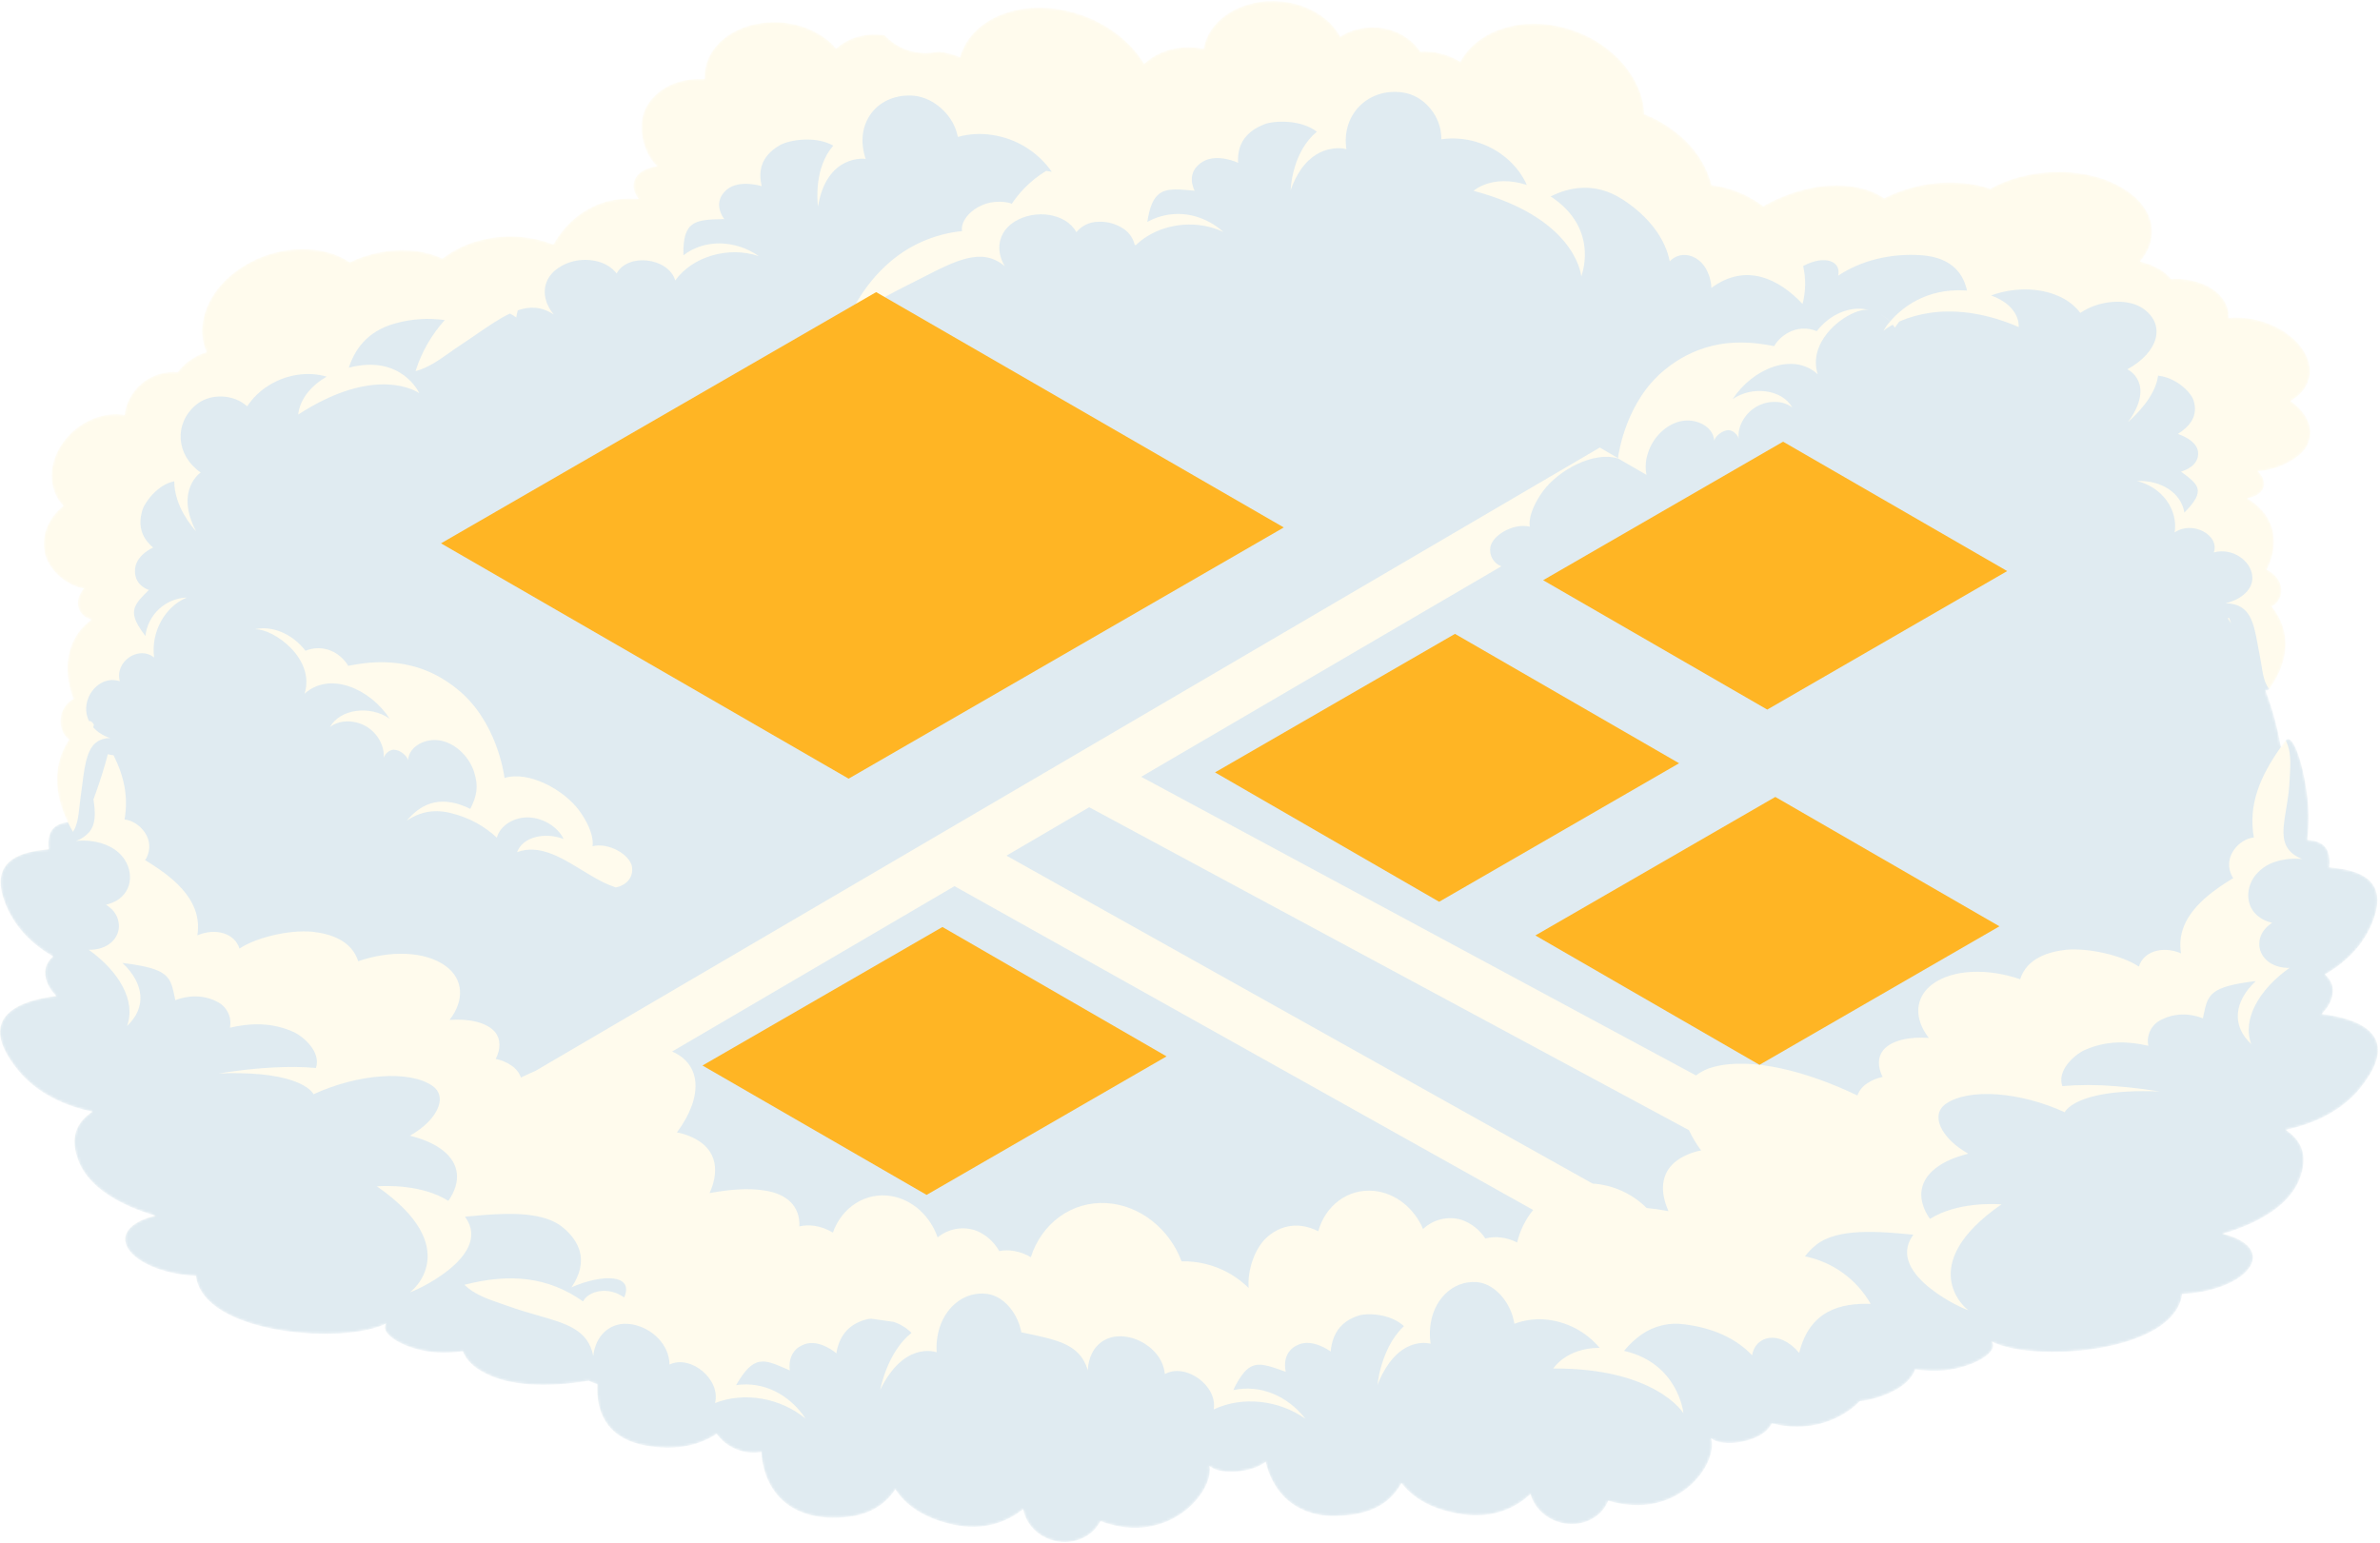<svg width="956" height="620" viewBox="0 0 956 620" fill="none" xmlns="http://www.w3.org/2000/svg">
<mask id="mask0_1_118" style="mask-type:alpha" maskUnits="userSpaceOnUse" x="0" y="0" width="956" height="620">
<path d="M946.54 438.805C938.833 447.264 927.93 451.815 918.049 453.811C924.165 457.813 927.727 464.106 923.311 474.443C919.005 484.416 906.807 491.598 892.723 495.59C903.035 498.018 907.95 503.661 902.976 509.92C898.661 515.317 887.902 519.318 876.507 519.766C873.462 543.672 816.16 547.462 800.029 538.876C803.184 543.105 792.416 549.39 780.869 550.464C777.007 550.777 773.121 550.647 769.289 550.075C768.02 553.459 765.059 556.53 760.221 558.932C756.067 560.999 751.589 562.336 746.982 562.882C746.661 563.212 746.331 563.534 745.993 563.855C745.654 564.177 745.307 564.481 744.952 564.786C744.597 565.09 744.182 565.429 743.785 565.733C743.59 565.894 743.396 566.037 743.201 566.181C742.804 566.477 742.355 566.773 741.974 567.027L741.129 567.594C740.824 567.791 740.519 567.977 740.215 568.152L739.369 568.617C738.955 568.846 738.523 569.066 738.117 569.277C737.711 569.489 737.271 569.692 736.84 569.886L736.349 570.106C735.96 570.276 735.563 570.436 735.165 570.588C735.033 570.647 734.897 570.698 734.759 570.741L734.04 571.003C733.693 571.13 733.338 571.248 732.983 571.358L732.636 571.468L731.68 571.739C731.113 571.899 730.546 572.043 729.988 572.17C729.667 572.247 729.345 572.314 729.015 572.373C728.457 572.483 727.89 572.585 727.324 572.669C726.757 572.754 726.266 572.813 725.725 572.872C721.041 573.379 716.304 573.003 711.759 571.764C710.756 573.506 709.36 574.99 707.682 576.095C702.073 579.775 691.186 581.052 687.295 577.72C690.332 587.515 674.438 611.302 645.956 602.826C643.833 608.307 638.182 612.207 631.322 612.207C623.404 612.207 616.603 607.005 614.742 600.17C608.457 606.015 599.516 610.016 587.445 608.299C574.951 606.489 567.388 601.532 562.913 595.712C560.046 601.117 554.759 606.26 545.149 608.096C542.209 608.648 539.225 608.931 536.234 608.942C535.692 608.942 535.168 608.942 534.652 608.942C534.136 608.942 533.755 608.899 533.315 608.866H533.138L532.706 608.823L531.683 608.714H531.429C531.158 608.68 530.876 608.637 530.583 608.586L529.915 608.477C529.543 608.417 529.179 608.341 528.815 608.265C528.452 608.189 528.316 608.155 528.071 608.087C527.825 608.02 527.36 607.91 527.005 607.808C526.311 607.614 525.643 607.402 525 607.157L524.45 606.945C523.807 606.7 523.181 606.421 522.581 606.099L522.124 605.871L521.583 605.584C521.27 605.414 520.956 605.237 520.652 605.051C520.578 605.015 520.507 604.972 520.44 604.924L520.009 604.653C519.849 604.56 519.696 604.45 519.536 604.34L519.053 604.01L518.58 603.663L518.191 603.367C517.988 603.215 517.785 603.054 517.59 602.885L516.845 602.242L516.769 602.174L516.363 601.802L515.974 601.422C515.704 601.151 515.441 600.869 515.187 600.576C514.934 600.297 514.688 600.018 514.443 599.73C514.198 599.442 513.944 599.138 513.716 598.833L513.157 598.08C512.937 597.767 512.718 597.454 512.515 597.141C512.509 597.125 512.509 597.107 512.515 597.091C512.303 596.778 512.1 596.456 511.914 596.135L511.406 595.238C511.297 595.061 511.203 594.875 511.11 594.688C511.017 594.502 510.949 594.375 510.873 594.215C510.797 594.054 510.73 593.935 510.67 593.8C510.611 593.665 510.535 593.53 510.476 593.386C510.419 593.288 510.371 593.186 510.332 593.081C510.197 592.785 510.078 592.489 509.951 592.193C509.892 592.057 509.841 591.922 509.791 591.787L509.638 591.389C509.486 591 509.351 590.62 509.224 590.231C509.097 589.841 509.004 589.554 508.903 589.215C508.801 588.877 508.708 588.53 508.615 588.192C508.522 587.853 508.437 587.507 508.361 587.168C507.753 587.678 507.096 588.125 506.399 588.505C500.418 591.804 489.371 592.345 485.767 588.758C487.933 598.757 469.695 621.461 441.983 611.031C439.335 616.36 433.313 619.862 426.444 619.389C418.518 618.839 412.216 613.171 410.981 606.235C404.154 611.632 394.849 615.015 382.93 612.461C370.614 609.788 363.534 604.298 359.626 598.216C356.242 603.401 350.507 608.164 340.779 609.322C316.671 612.063 307.417 598.199 305.919 585.146C305.852 584.512 305.826 583.886 305.818 583.26C302.013 583.939 298.091 583.382 294.627 581.67C291.926 580.371 289.598 578.409 287.859 575.968C281.676 580.088 272.396 583.074 259.183 580.646C242.73 577.576 239.406 565.995 239.905 555.997C238.698 555.654 237.526 555.201 236.403 554.643C219.536 557.528 204.259 556.606 194.954 551.648C190.098 549.246 187.154 546.193 185.885 542.792C182.053 543.37 178.167 543.503 174.305 543.189C162.75 542.115 151.99 535.822 155.145 531.601C139.005 540.178 81.712 536.397 78.667 512.492C67.273 512.044 56.504 508.034 52.199 502.637C47.225 496.377 52.148 490.735 62.451 488.307C48.358 484.332 36.169 477.15 31.863 467.16C27.448 456.823 31.017 450.529 37.125 446.528C27.236 444.54 16.341 439.955 8.634 431.522C-9.849 410.306 4.803 402.812 20.291 400.376C21.061 400.266 21.839 400.181 22.643 400.105C19.944 397.466 18.058 394.184 18.109 390.453C18.109 387.958 19.395 385.902 21.29 384.142C12.831 379.397 4.287 371.352 0.988 359.611C-2.878 345.036 8.905 342.101 19.555 341.137C19.191 339.077 19.354 336.959 20.029 334.979C21.095 331.857 24.022 330.639 27.202 330.225C21.484 318.441 21.281 306.759 27.778 297.057C23.734 294.705 22.144 285.392 29.072 280.985L29.512 280.841C26.365 272.906 24.326 258.103 36.736 248.908C30.958 247.343 29.495 241.295 33.707 236.371C27.38 235.627 19.919 229.477 18.185 222.888C16.831 217.812 17.339 209.844 25.451 203.195C19.166 196.783 18.887 185.431 26.432 176.329C32.658 168.758 42.31 165.231 50.118 166.72C50.464 161.501 53.831 155.816 59.101 152.483C62.773 150.19 67.086 149.14 71.401 149.489C72.733 147.678 74.353 146.098 76.197 144.811C78.26 143.333 80.544 142.191 82.964 141.427C78.142 130.625 83.218 115.872 98.064 106.787C112.19 98.075 130.081 98.159 140.503 105.4C142.161 104.56 143.877 103.839 145.637 103.243C160.661 98.168 171.962 101.196 177.731 103.886C182.253 100.384 187.461 97.871 193.016 96.51C202.711 94.019 212.941 94.61 222.285 98.202C227.318 89.26 238.221 78.306 256.569 79.93C251.79 74.068 255.503 67.74 263.962 66.818C258.041 61.21 255.706 50.087 259.581 43.04C262.55 37.567 269.799 31.122 283.13 31.756C282.285 21.267 291.496 11.251 305.97 9.255C317.965 7.563 329.706 12.088 335.89 19.558C340.297 15.277 347.876 12.951 355.303 14.144C358.005 17.034 361.42 19.163 365.205 20.316C368.989 21.47 373.01 21.608 376.865 20.717C379.879 21.008 382.83 21.764 385.612 22.958C389.326 9.627 405.355 0.576 425.268 3.739C440.401 6.108 453.183 14.982 459.603 25.648C464.264 21.275 472.292 17.477 483.525 19.617C485.107 9.018 496.662 0.347 511.39 0.424C523.596 0.466 534 6.556 538.365 14.745C543.703 11.124 551.722 9.898 558.743 12.089C563.533 13.573 567.686 16.624 570.535 20.75C573.194 20.558 575.867 20.792 578.453 21.444C581.318 22.13 584.054 23.273 586.557 24.828C593.231 12.334 611.325 5.854 630.188 11.683C648.24 17.215 660.049 31.942 660.471 45.916C662.374 46.622 664.221 47.47 665.995 48.454C680.976 56.727 685.891 67.808 687.448 74.381C693.542 75.114 699.404 77.163 704.628 80.387C705.897 81.156 707.115 81.977 708.265 82.84C718.737 76.876 731.02 73.594 741.856 74.677C748.099 75.235 753.14 77.062 756.812 79.676C768.282 73.815 781.379 71.945 794.031 74.364C795.873 74.718 797.683 75.218 799.445 75.861C813.936 67.614 835.684 66.641 850.36 74.305C865.815 82.324 867.964 95.376 859.555 105.07C862.228 105.65 864.796 106.637 867.168 107.997C869.059 109.034 870.728 110.431 872.083 112.108C877.137 111.744 882.197 112.722 886.751 114.942C892.613 118.03 895.633 123.147 895.092 127.681C905.175 126.751 916.62 130.735 923.049 137.968C930.84 146.723 928.632 156.264 920.046 161.061C929.19 167.718 928.894 174.697 926.737 178.935C923.937 184.399 914.472 188.942 906.884 189.272C911.621 193.882 909.54 199.059 902.654 200.175C916.916 208.956 914.048 222.109 910.453 228.936L910.953 229.097C918.879 233.53 916.984 241.785 912.441 243.562C920.604 253.763 919.488 265.555 911.595 276.704C911.536 276.772 911.494 276.831 911.435 276.891C911.267 277.124 911.025 277.293 910.748 277.37C910.471 277.447 910.176 277.427 909.912 277.314C912.732 284.702 914.809 292.353 916.112 300.153C916.696 299.307 917.297 298.512 917.906 297.683C917.965 297.598 918.033 297.539 918.092 297.463C920.816 294.316 924.775 305.448 926.551 318.204C927.487 324.563 927.558 331.02 926.763 337.398C930.358 337.669 933.893 338.785 935.086 342.279C935.757 344.26 935.919 346.377 935.56 348.437C946.21 349.401 957.993 352.337 954.17 366.903C950.854 378.619 942.327 386.663 933.868 391.434C935.763 393.194 937.015 395.249 937.048 397.736C937.099 401.492 935.213 404.757 932.515 407.397C933.36 407.473 934.097 407.549 934.866 407.667C950.363 410.095 965.023 417.59 946.54 438.805Z" fill="white"/>
</mask>
<g mask="url(#mask0_1_118)">
<path d="M946.54 438.805C938.833 447.264 927.93 451.815 918.049 453.811C924.165 457.813 927.727 464.106 923.311 474.443C919.005 484.416 906.807 491.598 892.723 495.59C903.035 498.018 907.95 503.661 902.976 509.92C898.661 515.317 887.902 519.318 876.507 519.766C873.462 543.672 816.16 547.462 800.029 538.876C803.184 543.105 792.416 549.39 780.869 550.464C777.007 550.777 773.121 550.647 769.289 550.075C768.02 553.459 765.059 556.53 760.221 558.932C756.067 560.999 751.589 562.336 746.982 562.882C746.661 563.212 746.331 563.534 745.993 563.855C745.654 564.177 745.307 564.481 744.952 564.786C744.597 565.09 744.182 565.429 743.785 565.733C743.59 565.894 743.396 566.037 743.201 566.181C742.804 566.477 742.355 566.773 741.974 567.027L741.129 567.594C740.824 567.791 740.519 567.977 740.215 568.152L739.369 568.617C738.955 568.846 738.523 569.066 738.117 569.277C737.711 569.489 737.271 569.692 736.84 569.886L736.349 570.106C735.96 570.276 735.563 570.436 735.165 570.588C735.033 570.647 734.897 570.698 734.759 570.741L734.04 571.003C733.693 571.13 733.338 571.248 732.983 571.358L732.636 571.468L731.68 571.739C731.113 571.899 730.546 572.043 729.988 572.17C729.667 572.247 729.345 572.314 729.015 572.373C728.457 572.483 727.89 572.585 727.324 572.669C726.757 572.754 726.266 572.813 725.725 572.872C721.041 573.379 716.304 573.003 711.759 571.764C710.756 573.506 709.36 574.99 707.682 576.095C702.073 579.775 691.186 581.052 687.295 577.72C690.332 587.515 674.438 611.302 645.956 602.826C643.833 608.307 638.182 612.207 631.322 612.207C623.404 612.207 616.603 607.005 614.742 600.17C608.457 606.015 599.516 610.016 587.445 608.299C574.951 606.489 567.388 601.532 562.913 595.712C560.046 601.117 554.759 606.26 545.149 608.096C542.209 608.648 539.225 608.931 536.234 608.942C535.692 608.942 535.168 608.942 534.652 608.942C534.136 608.942 533.755 608.899 533.315 608.866H533.138L532.706 608.823L531.683 608.714H531.429C531.158 608.68 530.876 608.637 530.583 608.586L529.915 608.477C529.543 608.417 529.179 608.341 528.815 608.265C528.452 608.189 528.316 608.155 528.071 608.087C527.825 608.02 527.36 607.91 527.005 607.808C526.311 607.614 525.643 607.402 525 607.157L524.45 606.945C523.807 606.7 523.181 606.421 522.581 606.099L522.124 605.871L521.583 605.584C521.27 605.414 520.956 605.237 520.652 605.051C520.578 605.015 520.507 604.972 520.44 604.924L520.009 604.653C519.849 604.56 519.696 604.45 519.536 604.34L519.053 604.01L518.58 603.663L518.191 603.367C517.988 603.215 517.785 603.054 517.59 602.885L516.845 602.242L516.769 602.174L516.363 601.802L515.974 601.422C515.704 601.151 515.441 600.869 515.187 600.576C514.934 600.297 514.688 600.018 514.443 599.73C514.198 599.442 513.944 599.138 513.716 598.833L513.157 598.08C512.937 597.767 512.718 597.454 512.515 597.141C512.509 597.125 512.509 597.107 512.515 597.091C512.303 596.778 512.1 596.456 511.914 596.135L511.406 595.238C511.297 595.061 511.203 594.875 511.11 594.688C511.017 594.502 510.949 594.375 510.873 594.215C510.797 594.054 510.73 593.935 510.67 593.8C510.611 593.665 510.535 593.53 510.476 593.386C510.419 593.288 510.371 593.186 510.332 593.081C510.197 592.785 510.078 592.489 509.951 592.193C509.892 592.057 509.841 591.922 509.791 591.787L509.638 591.389C509.486 591 509.351 590.62 509.224 590.231C509.097 589.841 509.004 589.554 508.903 589.215C508.801 588.877 508.708 588.53 508.615 588.192C508.522 587.853 508.437 587.507 508.361 587.168C507.753 587.678 507.096 588.125 506.399 588.505C500.418 591.804 489.371 592.345 485.767 588.758C487.933 598.757 469.695 621.461 441.983 611.031C439.335 616.36 433.313 619.862 426.444 619.389C418.518 618.839 412.216 613.171 410.981 606.235C404.154 611.632 394.849 615.015 382.93 612.461C370.614 609.788 363.534 604.298 359.626 598.216C356.242 603.401 350.507 608.164 340.779 609.322C316.671 612.063 307.417 598.199 305.919 585.146C305.852 584.512 305.826 583.886 305.818 583.26C302.013 583.939 298.091 583.382 294.627 581.67C291.926 580.371 289.598 578.409 287.859 575.968C281.676 580.088 272.396 583.074 259.183 580.646C242.73 577.576 239.406 565.995 239.905 555.997C238.698 555.654 237.526 555.201 236.403 554.643C219.536 557.528 204.259 556.606 194.954 551.648C190.098 549.246 187.154 546.193 185.885 542.792C182.053 543.37 178.167 543.503 174.305 543.189C162.75 542.115 151.99 535.822 155.145 531.601C139.005 540.178 81.712 536.397 78.667 512.492C67.273 512.044 56.504 508.034 52.199 502.637C47.225 496.377 52.148 490.735 62.451 488.307C48.358 484.332 36.169 477.15 31.863 467.16C27.448 456.823 31.017 450.529 37.125 446.528C27.236 444.54 16.341 439.955 8.634 431.522C-9.849 410.306 4.803 402.812 20.291 400.376C21.061 400.266 21.839 400.181 22.643 400.105C19.944 397.466 18.058 394.184 18.109 390.453C18.109 387.958 19.395 385.902 21.29 384.142C12.831 379.397 4.287 371.352 0.988 359.611C-2.878 345.036 8.905 342.101 19.555 341.137C19.191 339.077 19.354 336.959 20.029 334.979C21.095 331.857 24.022 330.639 27.202 330.225C21.484 318.441 21.281 306.759 27.778 297.057C23.734 294.705 22.144 285.392 29.072 280.985L29.512 280.841C26.365 272.906 24.326 258.103 36.736 248.908C30.958 247.343 29.495 241.295 33.707 236.371C27.38 235.627 19.919 229.477 18.185 222.888C16.831 217.812 17.339 209.844 25.451 203.195C19.166 196.783 18.887 185.431 26.432 176.329C32.658 168.758 42.31 165.231 50.118 166.72C50.464 161.501 53.831 155.816 59.101 152.483C62.773 150.19 67.086 149.14 71.401 149.489C72.733 147.678 74.353 146.098 76.197 144.811C78.26 143.333 80.544 142.191 82.964 141.427C78.142 130.625 83.218 115.872 98.064 106.787C112.19 98.075 130.081 98.159 140.503 105.4C142.161 104.56 143.877 103.839 145.637 103.243C160.661 98.168 171.962 101.196 177.731 103.886C182.253 100.384 187.461 97.871 193.016 96.51C202.711 94.019 212.941 94.61 222.285 98.202C227.318 89.26 238.221 78.306 256.569 79.93C251.79 74.068 255.503 67.74 263.962 66.818C258.041 61.21 255.706 50.087 259.581 43.04C262.55 37.567 269.799 31.122 283.13 31.756C282.285 21.267 291.496 11.251 305.97 9.255C317.965 7.563 329.706 12.088 335.89 19.558C340.297 15.277 347.876 12.951 355.303 14.144C358.005 17.034 361.42 19.163 365.205 20.316C368.989 21.47 373.01 21.608 376.865 20.717C379.879 21.008 382.83 21.764 385.612 22.958C389.326 9.627 405.355 0.576 425.268 3.739C440.401 6.108 453.183 14.982 459.603 25.648C464.264 21.275 472.292 17.477 483.525 19.617C485.107 9.018 496.662 0.347 511.39 0.424C523.596 0.466 534 6.556 538.365 14.745C543.703 11.124 551.722 9.898 558.743 12.089C563.533 13.573 567.686 16.624 570.535 20.75C573.194 20.558 575.867 20.792 578.453 21.444C581.318 22.13 584.054 23.273 586.557 24.828C593.231 12.334 611.325 5.854 630.188 11.683C648.24 17.215 660.049 31.942 660.471 45.916C662.374 46.622 664.221 47.47 665.995 48.454C680.976 56.727 685.891 67.808 687.448 74.381C693.542 75.114 699.404 77.163 704.628 80.387C705.897 81.156 707.115 81.977 708.265 82.84C718.737 76.876 731.02 73.594 741.856 74.677C748.099 75.235 753.14 77.062 756.812 79.676C768.282 73.815 781.379 71.945 794.031 74.364C795.873 74.718 797.683 75.218 799.445 75.861C813.936 67.614 835.684 66.641 850.36 74.305C865.815 82.324 867.964 95.376 859.555 105.07C862.228 105.65 864.796 106.637 867.168 107.997C869.059 109.034 870.728 110.431 872.083 112.108C877.137 111.744 882.197 112.722 886.751 114.942C892.613 118.03 895.633 123.147 895.092 127.681C905.175 126.751 916.62 130.735 923.049 137.968C930.84 146.723 928.632 156.264 920.046 161.061C929.19 167.718 928.894 174.697 926.737 178.935C923.937 184.399 914.472 188.942 906.884 189.272C911.621 193.882 909.54 199.059 902.654 200.175C916.916 208.956 914.048 222.109 910.453 228.936L910.953 229.097C918.879 233.53 916.984 241.785 912.441 243.562C920.604 253.763 919.488 265.555 911.595 276.704C911.536 276.772 911.494 276.831 911.435 276.891C911.267 277.124 911.025 277.293 910.748 277.37C910.471 277.447 910.176 277.427 909.912 277.314C912.732 284.702 914.809 292.353 916.112 300.153C916.696 299.307 917.297 298.512 917.906 297.683C917.965 297.598 918.033 297.539 918.092 297.463C920.816 294.316 924.775 305.448 926.551 318.204C927.487 324.563 927.558 331.02 926.763 337.398C930.358 337.669 933.893 338.785 935.086 342.279C935.757 344.26 935.919 346.377 935.56 348.437C946.21 349.401 957.993 352.337 954.17 366.903C950.854 378.619 942.327 386.663 933.868 391.434C935.763 393.194 937.015 395.249 937.048 397.736C937.099 401.492 935.213 404.757 932.515 407.397C933.36 407.473 934.097 407.549 934.866 407.667C950.363 410.095 965.023 417.59 946.54 438.805Z" fill="#FFFBED"/>
<g opacity="0.6" filter="url(#filter0_f_1_118)">
<path fill-rule="evenodd" clip-rule="evenodd" d="M932.532 407.388C933.335 407.464 934.113 407.54 934.883 407.659C950.363 410.095 965.023 417.59 946.574 438.873C938.868 447.306 927.972 451.883 918.084 453.879C924.191 457.88 927.761 464.173 923.345 474.51C919.04 484.492 906.842 491.674 892.757 495.658C903.069 498.086 907.984 503.728 903.01 509.988C898.696 515.384 887.936 519.386 876.541 519.834C873.496 543.739 816.194 547.529 800.063 538.943C803.218 543.172 792.45 549.458 780.903 550.532C777.041 550.845 773.156 550.714 769.323 550.143C768.054 553.543 765.11 556.597 760.255 559C756.102 561.067 751.623 562.403 747.016 562.95C746.695 563.28 746.365 563.61 746.027 563.923C745.688 564.236 745.367 564.532 744.986 564.853C744.606 565.175 744.217 565.496 743.819 565.8C743.624 565.961 743.43 566.105 743.235 566.249C742.855 566.52 742.423 566.816 742.009 567.095L741.163 567.661C740.858 567.859 740.554 568.045 740.249 568.22L739.403 568.685C738.997 568.913 738.583 569.134 738.151 569.345C737.72 569.557 737.306 569.759 736.874 569.954L736.383 570.174C735.994 570.343 735.597 570.504 735.199 570.656C735.137 570.683 735.074 570.709 735.01 570.733C734.939 570.76 734.866 570.786 734.793 570.808L734.074 571.071C733.727 571.198 733.372 571.316 733.017 571.426L732.67 571.536L731.714 571.806C731.164 571.967 730.597 572.111 730.022 572.238C729.701 572.314 729.379 572.382 729.05 572.441C728.491 572.551 727.924 572.652 727.358 572.737C726.856 572.81 726.323 572.878 725.759 572.94C721.075 573.446 716.338 573.07 711.793 571.832C710.79 573.574 709.394 575.057 707.716 576.163C702.107 579.842 691.22 581.12 687.329 577.787C690.366 587.583 674.472 611.352 645.99 602.893C643.867 608.375 638.216 612.275 631.356 612.275C623.438 612.266 616.637 607.072 614.776 600.237C608.491 606.083 599.567 610.058 587.479 608.367C574.951 606.556 567.388 601.574 562.947 595.78C560.055 601.185 554.768 606.328 545.183 608.163C542.243 608.716 539.259 608.999 536.268 609.009C536.086 609.009 535.903 609.011 535.721 609.013C535.363 609.017 535.012 609.02 534.686 609.009C534.469 609.002 534.269 608.986 534.076 608.971C533.83 608.952 533.595 608.933 533.349 608.933H533.172L532.74 608.891L531.717 608.781H531.463C531.17 608.747 530.888 608.705 530.617 608.654L529.949 608.544C529.654 608.497 529.296 608.424 529.033 608.37C528.964 608.356 528.902 608.343 528.849 608.333C528.595 608.282 528.35 608.223 528.105 608.155C527.749 608.07 527.394 607.977 527.039 607.876C526.354 607.681 525.686 607.461 525.034 607.224L524.484 607.013L524.427 606.988C523.804 606.718 523.198 606.454 522.615 606.167L522.158 605.939L521.617 605.651C521.449 605.561 521.282 605.468 521.116 605.373C520.971 605.29 520.828 605.205 520.686 605.118C520.612 605.082 520.541 605.04 520.475 604.991L520.043 604.721C519.956 604.67 519.871 604.615 519.786 604.557C519.715 604.508 519.643 604.458 519.57 604.408L519.088 604.078L518.614 603.731L518.225 603.435C518.022 603.283 517.819 603.122 517.624 602.953L516.88 602.31L516.804 602.242L516.398 601.87L516.008 601.489C515.738 601.185 515.475 600.923 515.222 600.643C514.968 600.364 514.731 600.094 514.477 599.798C514.224 599.502 513.978 599.205 513.75 598.901L513.192 598.148C513.086 597.998 512.981 597.848 512.877 597.698C512.765 597.535 512.655 597.372 512.549 597.209C512.545 597.197 512.544 597.185 512.545 597.173C512.546 597.168 512.547 597.163 512.549 597.158C512.418 596.964 512.29 596.767 512.168 596.569C512.092 596.447 512.019 596.325 511.948 596.203L511.441 595.306C511.388 595.221 511.337 595.126 511.289 595.033C511.237 594.933 511.189 594.835 511.145 594.756C511.102 594.679 511.061 594.594 511.022 594.511C510.983 594.429 510.945 594.349 510.907 594.282C510.873 594.222 510.843 594.16 510.813 594.097C510.777 594.02 510.742 593.943 510.705 593.868L510.703 593.865C510.636 593.73 510.569 593.596 510.51 593.453C510.454 593.356 510.406 593.254 510.366 593.148C510.231 592.852 510.112 592.557 509.986 592.26C509.926 592.125 509.876 591.99 509.825 591.854L509.672 591.457C509.52 591.068 509.368 590.636 509.258 590.298C509.204 590.132 509.151 589.967 509.098 589.801C509.043 589.628 508.989 589.456 508.937 589.283C508.865 589.044 508.797 588.8 508.731 588.558C508.703 588.458 508.676 588.358 508.649 588.259C508.556 587.921 508.471 587.574 508.395 587.236C507.787 587.745 507.129 588.193 506.433 588.572C500.452 591.871 489.405 592.413 485.801 588.826C487.967 598.825 469.746 621.529 442.017 611.099C439.369 616.428 433.347 619.93 426.478 619.456C418.552 618.906 412.25 613.239 411.015 606.303C404.188 611.682 394.883 615.066 382.964 612.528C370.656 609.855 363.568 604.365 359.66 598.283C356.302 603.469 350.541 608.231 340.813 609.39C316.705 612.131 307.45 598.266 305.953 585.214C305.852 584.582 305.852 583.958 305.852 583.334V583.328C302.047 584.007 298.125 583.45 294.661 581.737C291.96 580.438 289.632 578.477 287.893 576.036C281.71 580.155 272.43 583.142 259.217 580.714C242.764 577.643 239.44 566.063 239.939 556.064C238.733 555.722 237.56 555.269 236.437 554.711C219.595 557.595 204.293 556.673 194.988 551.716C190.149 549.314 187.188 546.243 185.919 542.86C182.087 543.438 178.202 543.571 174.339 543.257C162.792 542.183 152.024 535.898 155.179 531.668C139.04 540.246 81.746 536.464 78.701 512.559C67.307 512.111 56.538 508.101 52.233 502.704C47.259 496.445 52.182 490.803 62.485 488.375C48.392 484.391 36.203 477.209 31.897 467.227C27.482 456.89 31.043 450.597 37.159 446.596C27.279 444.608 16.375 440.048 8.669 431.589C-9.814 410.374 4.837 402.879 20.325 400.443C21.095 400.333 21.873 400.249 22.677 400.172C19.978 397.533 18.092 394.268 18.143 390.521C18.177 388.025 19.428 385.97 21.323 384.21C12.864 379.431 4.338 371.386 1.022 359.679C-2.844 345.104 8.939 342.169 19.589 341.204C19.225 339.145 19.388 337.026 20.063 335.046C21.129 331.925 24.056 330.707 27.236 330.292C27.828 331.502 28.471 332.72 29.182 333.938L29.326 334.158C31.118 331.421 31.53 327.587 31.917 323.982C32.039 322.84 32.159 321.72 32.32 320.666C32.574 318.929 32.79 317.219 33 315.561C33.592 310.875 34.132 306.605 35.331 303.299V303.52C35.338 303.47 35.348 303.418 35.357 303.367C35.374 303.279 35.391 303.19 35.391 303.105C36.592 299.865 38.462 297.589 41.668 296.803C42.53 296.6 43.413 296.498 44.298 296.498C42.835 296.06 41.446 295.404 40.179 294.553C39.165 293.887 38.246 293.088 37.446 292.176C37.493 291.994 37.537 291.81 37.582 291.626C37.626 291.442 37.671 291.258 37.717 291.076L37.252 290.45C37.213 290.4 37.17 290.353 37.129 290.308C37.107 290.285 37.086 290.262 37.066 290.239C36.927 290.037 36.732 289.881 36.504 289.791C36.277 289.701 36.028 289.68 35.788 289.731C34.903 288.025 34.499 286.109 34.621 284.191C34.951 278.819 38.851 274.175 43.622 273.329C45.131 273.058 46.685 273.171 48.139 273.659C45.948 265.826 55.667 259.143 61.91 264.134C60.531 254 66.198 243.672 75.038 240.051C70.878 240.209 66.912 241.854 63.861 244.686C60.809 247.519 58.875 251.352 58.408 255.489C57.295 254.095 56.288 252.619 55.397 251.074C51.906 244.846 54.594 242.172 59.634 237.158L59.795 236.998C59.798 236.996 59.77 236.986 59.716 236.967C58.993 236.712 53.594 234.807 54.263 228.378C54.872 222.837 61.445 219.978 61.513 219.978C57.833 216.873 54.915 212.17 57.241 204.802C58.205 201.639 63.45 194.592 70.005 193.349C69.998 203.352 77.173 211.605 78.557 213.196C78.672 213.328 78.747 213.415 78.775 213.452C70.082 196.913 80.63 189.745 80.63 189.83C70.767 183.062 69.718 170.256 78.659 162.702C83.946 158.235 91.889 158.455 96.964 161.526C97.779 162.029 98.554 162.595 99.282 163.218C101.524 159.857 104.456 157.014 107.885 154.877C115.295 150.225 124.067 149.167 131.232 151.307C120.573 157.476 119.885 165.518 119.805 166.445C119.8 166.503 119.798 166.533 119.795 166.533C151.068 146.232 167.834 157.457 168.401 157.982C168.401 157.821 161.287 142.409 140.545 147.611L140.106 147.729C142.22 141.182 146.999 133.019 158.977 129.864C165.378 128.087 172.077 127.652 178.653 128.586C173.39 134.413 169.428 141.293 167.03 148.769C167.023 148.792 167.016 148.815 167.009 148.837C166.981 148.922 166.954 149.002 166.954 149.083C171.961 147.776 176.557 144.516 180.809 141.5C182.145 140.552 183.448 139.628 184.718 138.797C187.028 137.282 189.225 135.773 191.33 134.326C196.241 130.953 200.654 127.922 204.834 125.956C205.715 126.418 206.563 126.941 207.372 127.521C207.518 126.555 207.727 125.6 207.998 124.661C212.904 122.969 217.565 123.147 222.454 126.353C218.436 121.574 217.683 115.864 220.5 111.423C221.223 110.301 222.119 109.302 223.156 108.462C225.991 106.224 229.408 104.847 233.003 104.495C238.603 103.928 244.389 105.62 247.696 109.85C252.188 101.509 268.438 103.455 271.238 112.65C278.183 103.032 292.58 98.785 304.786 102.879C295.295 96.306 283.038 95.985 274.503 102.575C274.209 88.434 279.36 88.297 290.617 87.999L290.888 87.992C290.891 87.992 290.871 87.963 290.833 87.909C290.288 87.141 286.067 81.191 291.912 76.2C296.978 71.919 306.012 74.787 305.97 74.787C304.574 69.162 305.336 62.8 313.364 58.275C316.789 56.304 327.372 54.367 334.723 58.495C326.999 67.364 328.33 80.65 328.54 82.753C328.555 82.902 328.565 82.995 328.565 83.026C332.041 61.65 347.834 63.756 347.724 63.849C342.996 50.036 351.844 38.032 365.835 38.371C374.099 38.565 381.256 44.969 383.793 51.677C384.196 52.756 384.516 53.864 384.75 54.993C389.281 53.751 394.025 53.491 398.664 54.231C407.8 55.605 416.039 60.488 421.631 67.842C421.935 68.231 422.214 68.612 422.477 69.01C421.698 68.866 420.946 68.756 420.218 68.663C416.955 70.63 413.966 73.019 411.328 75.768C409.504 77.656 407.859 79.71 406.413 81.901C406.227 81.796 406.035 81.703 405.838 81.622C394.494 78.695 385.316 87.399 386.45 92.847C375.189 93.954 364.592 98.685 356.251 106.331C351.908 110.301 348.139 114.856 345.051 119.865L344.755 119.552C344.754 119.554 344.754 119.557 344.753 119.559L345.043 119.865C344.731 120.342 344.434 120.827 344.145 121.32C344.14 121.334 344.135 121.348 344.129 121.362C344.096 121.417 344.063 121.472 344.03 121.527L343.952 121.726C343.918 121.834 343.876 121.939 343.825 122.039C343.7 122.356 343.544 122.697 343.409 122.993C343.371 123.077 343.334 123.157 343.301 123.232C343.156 123.552 342.997 123.857 342.83 124.169C344.64 123.847 346.415 123.352 348.13 122.691C351.514 121.418 354.842 119.632 358.006 117.934C359.596 117.081 361.144 116.25 362.637 115.517C365.181 114.265 367.613 113.013 369.945 111.813C384.075 104.542 394.527 99.164 403.639 106.991C402.541 105.237 401.818 103.276 401.515 101.23C400.864 96.425 402.962 91.806 407.682 88.947C415.879 83.948 428.094 85.597 432.374 93.253C433.392 92.014 434.661 91.005 436.097 90.291C437.533 89.576 439.104 89.173 440.706 89.108C444.052 88.863 447.395 89.623 450.307 91.29C451.667 92.007 452.859 93.003 453.804 94.215C454.749 95.427 455.426 96.827 455.789 98.32C455.794 98.349 455.8 98.377 455.806 98.405L456.336 98.397L456.423 98.311C463.605 91.443 474.906 88.702 485.057 90.994C485.827 91.164 486.588 91.367 487.332 91.595C488.724 92.019 490.081 92.548 491.393 93.177C490.452 92.326 489.458 91.538 488.415 90.817C486.866 89.754 485.213 88.85 483.483 88.118C479.886 86.532 475.97 85.801 472.042 85.983C468.114 86.165 464.282 87.255 460.847 89.167C462.446 78.526 465.821 76.157 472.207 76.106C474.343 76.09 476.818 76.332 479.673 76.612L479.863 76.631C479.865 76.631 479.853 76.607 479.829 76.559C479.452 75.806 476.183 69.281 483.01 65.008C488.863 61.388 497.323 65.389 497.323 65.389C497.177 63.479 497.363 61.559 497.872 59.713C498.98 55.855 501.84 52.26 507.812 49.934C511.61 48.42 522.48 47.887 528.959 52.912C524.315 56.769 521.727 61.971 520.272 66.505C519.245 69.735 518.62 73.079 518.411 76.462C519.409 73.462 520.818 70.615 522.598 68.003C530.321 56.989 540.954 59.865 540.81 59.924C538.704 45.654 550.014 35.012 563.717 37.195C571.821 38.472 577.54 45.671 578.69 52.556C578.873 53.675 578.972 54.806 578.986 55.94C583.61 55.29 588.319 55.633 592.799 56.947C602.443 59.764 609.794 66.447 613.296 74.296C599.304 69.838 591.852 76.707 591.911 76.656C631.559 87.222 634.856 108.824 635.165 110.851C635.185 110.981 635.192 111.03 635.196 110.992C635.185 111 635.21 110.921 635.262 110.762C635.969 108.59 641.525 91.498 623.295 79.194L622.863 78.915C629.909 75.362 640.424 72.85 651.624 80.023C662.553 87.053 668.94 96.07 670.716 104.994C674.573 100.807 681.357 101.763 685.003 107.532C686.487 109.993 687.325 112.789 687.44 115.661C701.448 105.29 714.804 112.235 724.041 122.098C725.354 117.117 725.436 111.892 724.279 106.872C733.161 102.143 739.733 105.036 738.346 110.763C747.135 104.859 759.087 101.628 771.835 102.533C784.862 103.514 788.779 110.772 790.124 116.735L789.625 116.693C773.316 115.661 763.554 124.078 759.231 129.153C758.136 128.1 756.921 127.181 755.611 126.412C756.912 127.192 758.111 128.129 759.18 129.204C758.185 130.327 757.314 131.555 756.584 132.867C757.735 131.93 758.982 131.119 760.305 130.447C760.611 130.816 760.893 131.203 761.151 131.606C761.695 130.752 762.291 129.933 762.937 129.153C766.851 127.442 770.98 126.276 775.21 125.685C784.143 124.382 796.206 125.059 810.891 131.378C810.883 131.378 810.884 131.325 810.885 131.225C810.896 130.085 810.964 122.82 799.801 118.689C808.514 115.5 818.707 115.365 826.735 118.884C830.244 120.339 833.312 122.686 835.634 125.693C836.61 125.04 837.63 124.455 838.687 123.943C845.302 120.652 855.03 120.017 860.681 123.841C870.273 130.397 866.966 141.605 854.489 148.372C854.649 148.304 866.069 153.972 854.835 169.52C854.9 169.449 855.066 169.296 855.312 169.07C857.464 167.088 865.778 159.435 866.856 150.91C874.613 151.764 880.238 157.982 881.084 160.765C883.19 167.261 879.358 171.44 874.799 174.342C874.951 174.342 882.505 176.727 882.936 181.633C883.384 187.229 877.267 189.092 876.232 189.408C876.133 189.438 876.08 189.454 876.085 189.458L876.166 189.519C883.213 194.795 886.185 197.02 877.429 205.936C876.169 198.094 868.218 192.841 858.405 193.247C868.539 195.709 874.926 204.743 873.522 213.904C880.526 208.989 891.717 214.92 889.255 221.924C896.75 219.885 904.219 225.273 904.71 231.55C905.141 236.642 900.489 240.762 894.018 242.36C903.92 242.492 905.293 250.13 907.01 259.683C907.287 261.229 907.574 262.825 907.908 264.447C908.111 265.41 908.272 266.436 908.436 267.486C908.946 270.751 909.493 274.254 911.503 276.865C911.335 277.098 911.093 277.268 910.816 277.345C910.539 277.422 910.244 277.402 909.98 277.288C912.8 284.676 914.877 292.327 916.18 300.127C907.823 311.919 903.001 323.28 905.327 336.45C899.55 336.941 892.326 344.419 896.742 352.311C896.767 352.339 896.793 352.366 896.818 352.393C896.917 352.501 897.014 352.606 897.122 352.7C888.037 358.359 873.615 367.766 876.076 382.992C868.548 379.795 860.926 382.298 859.158 388.313C852.281 383.728 838.907 380.759 829.966 381.546C822.936 382.332 814.198 384.87 811.458 393.388C798.634 388.981 784.532 389.227 776.158 395.427C769.281 400.587 768.596 409.037 774.779 416.972C766.946 416.371 759.739 417.962 756.474 421.87C754.181 424.704 754.173 428.629 756.22 432.638C753.971 433.089 751.835 433.984 749.935 435.269C748.165 436.424 746.813 438.118 746.078 440.099C725.869 430.354 703.452 424.594 688.429 428.595C685.824 429.237 683.379 430.409 681.247 432.038L458.394 312.063L603.052 227.498C601.545 226.928 600.281 225.854 599.475 224.459C598.669 223.064 598.37 221.433 598.628 219.842C599.448 214.97 608.051 209.979 614.514 211.587C614.455 211.57 613.237 206.443 619.733 197.384C625.959 188.849 640.128 181.185 649.83 184.162C649.832 184.143 649.832 184.123 649.83 184.103L661.352 190.752C660.772 187.793 660.994 184.732 661.995 181.887C663.788 176.118 668.753 170.712 674.92 169.257C681.087 167.803 688.192 171.212 688.59 177.04C688.869 175.348 691.796 172.81 694.334 172.81C696.347 172.819 698.191 175.035 698.419 176.261C697.785 171.541 700.779 166.136 705.457 163.412C710.135 160.688 716.259 160.773 719.947 163.717C715.786 156.332 703.706 154.928 695.949 160.375C703.909 148.118 720.201 141.275 730.132 150.335C729.226 147.478 729.159 144.422 729.938 141.529C730.199 140.539 730.548 139.573 730.978 138.644C735.064 129.661 746.018 123.613 750.662 124.526L749.715 124.323C743.328 123.02 735.284 125.913 729.751 133.044C727.921 132.27 725.94 131.922 723.956 132.026C721.971 132.13 720.037 132.683 718.298 133.645C718.044 133.78 717.79 133.924 717.545 134.076C717.116 134.337 716.701 134.619 716.302 134.922C715.188 135.773 714.205 136.782 713.383 137.917C713.121 138.281 712.876 138.661 712.647 139.042H712.597C712.572 139.037 712.547 139.032 712.522 139.027C711.783 139.597 711.015 140.127 710.22 140.615V140.581C710.227 140.577 710.234 140.573 710.241 140.569C711.007 140.094 711.735 139.573 712.485 139.02C711.272 138.782 709.957 138.545 708.562 138.34C705.483 137.863 702.372 137.617 699.257 137.604C691.586 137.532 684.016 139.348 677.212 142.891C674.245 144.448 671.445 146.305 668.855 148.431C653.171 161.041 650.197 181.988 649.919 183.947L649.907 184.036L642.607 179.806L215.12 430.194C213.149 431.04 211.195 431.945 209.258 432.875C208.529 430.893 207.179 429.199 205.409 428.045C203.513 426.753 201.375 425.858 199.124 425.414C201.171 421.405 201.154 417.471 198.87 414.638C195.605 410.729 188.389 409.148 180.565 409.74C186.74 401.814 186.064 393.354 179.178 388.194C170.812 382.002 156.71 381.749 143.887 386.156C141.146 377.604 132.408 375.066 125.378 374.313C116.437 373.467 103.063 376.487 96.186 381.081C94.401 375.075 86.796 372.562 79.268 375.768C81.729 360.516 67.298 351.135 58.222 345.476L58.603 345.087C63.018 337.186 55.794 329.709 50.017 329.226C51.649 319.981 49.763 311.64 45.601 303.409C44.827 303.347 44.061 303.202 43.317 302.978C42.166 307.47 40.618 312.537 38.588 318.247C38.233 319.219 37.886 320.184 37.548 321.131C38.377 326.663 38.572 331.231 35.602 334.556C34.206 336.026 32.485 337.15 30.578 337.838C32.423 337.656 34.281 337.656 36.127 337.838C42.175 338.455 47.335 341.086 50.093 345.366C54.288 351.93 52.394 360.66 43.554 363.198C43.241 363.291 42.928 363.367 42.598 363.443C43.136 363.782 43.648 364.161 44.129 364.577C45.306 365.507 46.249 366.701 46.882 368.061C47.515 369.421 47.821 370.91 47.775 372.41C47.504 377.223 43.199 381.647 35.662 381.563C47.851 390.258 54.728 402.135 51.023 412.168C59.017 404.681 57.9 395.063 49.179 386.841C52.191 387.188 54.737 387.602 56.894 388.034C68.055 390.272 68.744 393.63 70.2 400.719C70.274 401.077 70.349 401.445 70.428 401.822C70.433 401.823 70.47 401.808 70.537 401.781C71.536 401.379 79.221 398.292 87.143 402.38C89.056 403.293 90.609 404.82 91.554 406.718C92.498 408.616 92.78 410.776 92.354 412.853C100.103 411.059 108.993 410.492 118.137 414.663C122.02 416.524 129.1 422.741 126.901 429.043C115.625 427.986 103.055 429.179 95.281 430.177C92.52 430.525 90.367 430.857 89.094 431.053C88.358 431.166 87.916 431.234 87.82 431.234C90.933 431.133 93.8 431.082 96.431 431.133C121.8 431.573 125.801 439.186 125.928 439.592C143.785 431.378 164.671 429.729 173.908 436.36C179.355 440.362 176.251 447.975 168.68 453.634C167.396 454.577 166.063 455.452 164.687 456.256C169.864 457.542 174.373 459.42 177.757 462.042C184.583 467.295 185.37 474.646 180.294 482.124L180.083 482.428C169.36 475.66 154.462 476.416 151.791 476.552C151.525 476.566 151.38 476.573 151.373 476.566C186.782 501.157 165.55 518.887 164.628 519.081C165.017 519.512 198.16 504.971 187.011 489.119C186.951 489.041 186.895 488.959 186.841 488.878C186.818 488.846 186.796 488.813 186.774 488.781C189.176 488.544 191.638 488.307 194.176 488.113C206.128 487.174 218.724 487.19 225.855 492.892C229.467 495.802 231.793 499.042 232.791 502.425C234.136 506.976 233.096 511.967 229.568 517.127C242.333 511.604 254.818 511.942 250.716 521.247C244.355 516.62 236.352 518.591 234.204 522.82C220.06 512.839 204.792 511.511 186.909 516.053L186.605 516.154C190.439 520.024 196.261 522.005 201.447 523.77C202.451 524.111 203.431 524.445 204.369 524.783C208.482 526.266 212.41 527.391 216.044 528.432C227.641 531.754 236.243 534.218 238.298 544.729C239.152 536.879 244.532 531.651 251.537 531.803C259.15 532.007 266.813 537.64 268.556 545.067C268.797 546.082 268.919 547.121 268.92 548.164C277.565 544.095 289.627 554.229 287.216 563.643C298.975 559.025 313.44 561.537 323.59 569.903C317.077 560.158 306.672 554.829 295.676 556.453C302.726 544.188 306.708 545.926 315.954 549.959C316.382 550.145 316.821 550.337 317.272 550.532C317.255 550.523 315.732 542.505 323.345 539.967C329.368 537.937 335.949 543.646 335.949 543.646C336.88 537.776 339.976 532.083 348.122 530.019C348.716 529.875 349.322 529.788 349.932 529.756C352.921 530.196 355.924 530.622 358.941 531.034C361.656 531.913 364.12 533.433 366.123 535.466C356.31 543.266 353.578 558.247 353.578 558.306C363.007 538.997 375.356 542.966 376.195 543.235C376.222 543.244 376.237 543.249 376.24 543.249C376.012 539.914 376.408 536.567 377.407 533.377C380.317 524.284 388.04 518.684 396.499 519.792C398.327 520.04 400.078 520.69 401.625 521.695C405.804 524.317 408.866 529.19 410.033 534.164C410.118 534.51 410.186 534.866 410.245 535.213C411.739 535.518 413.192 535.836 414.6 536.145C415.106 536.256 415.605 536.366 416.099 536.473C416.934 536.657 417.768 536.849 418.603 537.041L418.637 537.048C427.586 539.146 434.159 541.768 436.798 549.999C436.827 550.09 436.855 550.183 436.882 550.277C436.918 550.402 436.954 550.529 436.992 550.659V549.957C437.096 547.774 437.652 545.637 438.625 543.68C439.725 541.413 441.497 539.54 443.701 538.317C445.372 537.42 447.227 536.916 449.123 536.845C452.138 536.749 455.132 537.391 457.844 538.715C460.397 539.923 462.655 541.675 464.459 543.849C466.402 546.158 467.602 549.001 467.902 552.004C476.225 547.352 489.134 556.648 487.527 566.215C498.87 560.801 513.572 562.315 524.383 569.971C517.074 560.691 506.221 556.09 495.385 558.458C496.522 555.84 498.02 553.394 499.835 551.192C503.667 546.937 507.499 547.935 513.758 550.135L516.457 551.082C516.454 551.066 516.448 551.038 516.439 550.998C516.418 550.905 516.382 550.748 516.347 550.541C516.008 548.697 515.45 542.665 521.667 540.127C527.289 537.791 533.971 542.534 534.515 542.92L534.525 542.927C534.66 540.856 535.138 538.82 535.938 536.905C537.469 533.326 540.404 530.23 545.589 528.538C546.177 528.354 546.78 528.224 547.392 528.149C551.604 527.566 559.115 528.318 563.954 532.751C563.272 533.38 562.626 534.047 562.017 534.747C559.864 537.304 558.112 540.173 556.823 543.257C555.036 547.436 553.851 551.848 553.304 556.36C554.471 553.274 556.026 550.349 557.932 547.656C565.347 537.453 573.987 539.639 574.611 539.797C574.632 539.803 574.644 539.806 574.646 539.806C574.34 537.694 574.274 535.555 574.452 533.428C575.433 522.211 583.461 514.437 592.969 515.046C599.685 515.461 605.378 521.746 607.518 528.471L607.548 528.571C607.589 528.704 607.628 528.834 607.662 528.97C607.928 529.903 608.146 530.848 608.314 531.803C612.173 530.355 616.299 529.758 620.41 530.053C624.673 530.389 628.825 531.572 632.625 533.532C636.425 535.493 639.795 538.193 642.539 541.472C629.081 541.489 623.929 549.771 623.929 549.771C664.575 549.517 676.045 567.349 676.189 567.746C676.189 567.222 673.956 547.876 652.808 542.8L652.343 542.682C654.403 540.151 656.803 537.916 659.474 536.042C664.48 532.585 670.608 531.15 676.629 532.024C688.243 533.47 697.548 537.818 703.774 544.467C704.992 536.718 714.618 533.935 722.705 543.485C726.884 526.474 739.251 523.421 751.415 523.81C748.633 518.929 744.838 514.7 740.286 511.407C735.734 508.114 730.529 505.833 725.023 504.718C726.299 502.998 727.798 501.456 729.481 500.133C738.109 493.222 754.757 494.66 768.562 496.013L768.325 496.352C757.167 512.213 790.344 526.753 790.707 526.322C789.785 526.102 768.553 508.398 803.963 483.807C803.956 483.814 803.812 483.807 803.547 483.793C800.885 483.656 786.022 482.892 775.253 489.669C773.579 487.417 772.439 484.813 771.92 482.056C771.125 477.251 772.994 472.793 777.537 469.274C780.937 466.644 785.429 464.774 790.614 463.48C789.237 462.682 787.904 461.809 786.622 460.866C779.051 455.207 775.946 447.594 781.394 443.593C790.623 436.952 811.517 438.61 829.365 446.824C829.458 446.511 831.928 441.799 845.074 439.541C850.513 438.602 857.788 438.086 867.473 438.475C867.374 438.473 866.928 438.405 866.187 438.292C863.527 437.884 857.068 436.894 849.252 436.318C842.311 435.746 835.334 435.746 828.393 436.318C826.159 429.991 833.273 423.765 837.156 421.938C846.3 417.767 855.199 418.334 862.939 420.119C862.514 418.043 862.796 415.885 863.74 413.989C864.685 412.092 866.237 410.566 868.15 409.655C871.767 407.813 875.871 407.153 879.883 407.769C881.592 408.004 883.265 408.45 884.865 409.097C884.941 408.729 885.015 408.371 885.086 408.022C886.824 399.532 887.468 396.391 906.114 394.116C897.393 402.329 896.276 411.956 904.27 419.442C900.556 409.401 907.442 397.525 919.632 388.837C907.036 388.964 903.458 376.555 912.695 370.718C910.429 370.259 908.322 369.218 906.579 367.698C902.341 363.875 902.011 357.632 905.201 352.632C907.353 349.487 910.531 347.188 914.192 346.128C917.595 345.078 921.174 344.728 924.716 345.096C915.561 341.428 916.735 334.386 918.29 325.062C918.882 321.506 919.531 317.618 919.682 313.459C919.71 312.946 919.741 312.421 919.774 311.887C920.06 307.126 920.391 301.637 918.109 297.454C920.816 294.307 924.775 305.439 926.568 318.196C927.504 324.555 927.575 331.012 926.78 337.39C930.375 337.66 933.911 338.777 935.103 342.27C935.774 344.251 935.937 346.368 935.577 348.429C946.269 349.393 958.053 352.328 954.187 366.895C950.888 378.636 942.344 386.68 933.885 391.426C935.78 393.185 937.066 395.241 937.066 397.728C937.116 401.467 935.23 404.749 932.532 407.388ZM712.487 139.02C712.273 139.184 712.058 139.345 711.839 139.502C711.936 139.435 712.032 139.368 712.128 139.3C712.258 139.209 712.389 139.118 712.52 139.026C712.509 139.024 712.498 139.022 712.487 139.02ZM455.884 98.843C455.883 98.839 455.882 98.836 455.881 98.832C455.881 98.837 455.882 98.841 455.882 98.845L455.884 98.843ZM342.819 124.188C342.813 124.199 342.807 124.21 342.801 124.222C342.803 124.233 342.804 124.245 342.803 124.256C342.808 124.248 342.813 124.239 342.818 124.23C342.819 124.221 342.82 124.211 342.82 124.202C342.82 124.197 342.82 124.193 342.819 124.188ZM342.432 124.454C342.453 124.392 342.478 124.331 342.506 124.272C342.548 124.163 342.596 124.055 342.649 123.951C342.867 123.554 343.087 123.159 343.306 122.768C343.09 123.145 342.877 123.523 342.666 123.9C342.612 124.005 342.564 124.112 342.522 124.222C342.486 124.297 342.456 124.375 342.432 124.454ZM896.192 250.405C895.921 249.661 895.659 248.933 895.414 248.223L894.821 248.35C895.295 249.035 895.743 249.72 896.192 250.405ZM122.722 261.436C117.173 254.322 109.162 251.42 102.792 252.706L101.811 252.892C101.944 252.868 102.078 252.848 102.212 252.834L102.793 252.706H102.818C102.808 252.726 102.794 252.744 102.78 252.761C102.767 252.777 102.755 252.792 102.748 252.807C109.906 252.707 126.784 264.519 122.342 278.692C132.281 269.633 148.565 276.476 156.533 288.741C148.768 283.285 136.696 284.698 132.535 292.074C136.214 289.131 142.355 289.063 147.025 291.77C151.694 294.477 154.689 299.907 154.063 304.627C154.283 303.392 156.135 301.176 158.148 301.176C160.711 301.176 163.613 303.714 163.892 305.406C164.281 299.578 171.396 296.152 177.554 297.632C183.712 299.112 188.669 304.492 190.479 310.253C192.289 316.014 191.503 319.871 188.906 324.946C178.019 319.651 169.983 321.833 163.385 329.692C168.723 326.071 174.711 324.828 181.876 326.841C188.49 328.532 194.574 331.853 199.572 336.501C200.926 331.561 206.585 328.152 212.413 328.38C218.242 328.609 224.146 332.221 226.379 337.068C219.223 334.243 210.036 335.994 207.727 342.33C216.544 339.038 225.284 344.377 233.739 349.543C237.451 351.81 241.108 354.045 244.693 355.5C245.53 355.855 246.41 356.194 247.315 356.515C252.002 355.576 254.472 352.117 253.854 348.217C253.042 343.302 244.439 338.345 237.976 339.961C238.027 339.944 239.254 334.818 232.749 325.75C226.523 317.215 212.354 309.551 202.66 312.537C202.658 312.531 202.651 312.481 202.638 312.39C202.358 310.431 199.368 289.467 183.704 276.874C167.327 263.491 150.079 265.462 139.868 267.484C138.926 265.872 137.676 264.46 136.189 263.33C134.317 261.842 132.082 260.881 129.714 260.548C127.346 260.215 124.932 260.521 122.722 261.436ZM269.977 422.437L383.413 355.991L615.851 486.083C612.734 489.89 610.532 494.361 609.414 499.152C607.333 498.079 605.074 497.393 602.748 497.13C600.699 496.875 598.619 497.015 596.623 497.544C594.326 494.001 590.898 491.339 586.896 489.991C584.243 489.234 581.439 489.181 578.76 489.838C576.081 490.496 573.62 491.839 571.618 493.738C568.116 485.465 560.673 479.316 551.977 478.427C541.53 477.361 532.377 484.238 529.535 494.635C520.187 489.991 513.006 493.29 508.683 497.266C504.039 501.563 501.011 510.242 501.561 517.432C495.578 511.53 487.771 507.829 479.415 506.934C477.824 506.733 476.22 506.665 474.619 506.731C469.763 493.713 457.904 484.111 444.428 483.325C430.361 482.513 418.374 491.564 414.069 505.056C412.056 503.846 409.841 503.012 407.53 502.595C405.493 502.203 403.4 502.203 401.363 502.595C399.309 498.904 396.065 496.017 392.16 494.406C389.557 493.474 386.757 493.233 384.033 493.707C381.309 494.182 378.755 495.356 376.62 497.113C373.702 488.629 366.681 481.997 358.07 480.516C347.716 478.749 338.141 485.017 334.562 495.167C329.487 492.19 324.919 491.835 321.087 492.68C321.417 484.864 316.434 479.535 306.707 478.207C300.557 477.26 293.113 477.81 285.001 479.315C288.283 472.159 289.62 461.602 276.931 456.408C275.317 455.737 273.635 455.243 271.915 454.937C282.861 440.082 281.38 427.326 269.977 422.437ZM437.526 324.286L678.406 454.006V453.972C679.751 456.868 681.395 459.615 683.312 462.169C681.589 462.484 679.905 462.981 678.287 463.649C665.582 468.843 666.944 479.392 670.226 486.556C667.189 485.99 664.237 485.558 661.42 485.296C655.616 479.498 647.9 476.011 639.714 475.484L404.282 343.742L437.526 324.286Z" fill="#CCE1F4"/>
</g>
</g>
<rect width="189.072" height="201.842" transform="matrix(-0.866 -0.5 0.866 -0.5 340.874 312.813)" fill="#FFB524"/>
<rect width="103.954" height="111.296" transform="matrix(-0.866 -0.5 0.866 -0.5 372.199 480.026)" fill="#FFB524"/>
<rect width="103.954" height="111.296" transform="matrix(-0.866 -0.5 0.866 -0.5 578.077 362.27)" fill="#FFB524"/>
<rect width="103.954" height="111.296" transform="matrix(-0.866 -0.5 0.866 -0.5 709.87 285.065)" fill="#FFB524"/>
<rect width="103.954" height="111.296" transform="matrix(-0.866 -0.5 0.866 -0.5 706.75 427.776)" fill="#FFB524"/>
<defs>
<filter id="filter0_f_1_118" x="-19.966" y="16.91" width="995.148" height="622.589" filterUnits="userSpaceOnUse" color-interpolation-filters="sRGB">
<feFlood flood-opacity="0" result="BackgroundImageFix"/>
<feBlend mode="normal" in="SourceGraphic" in2="BackgroundImageFix" result="shape"/>
<feGaussianBlur stdDeviation="10" result="effect1_foregroundBlur_1_118"/>
</filter>
</defs>
</svg>
